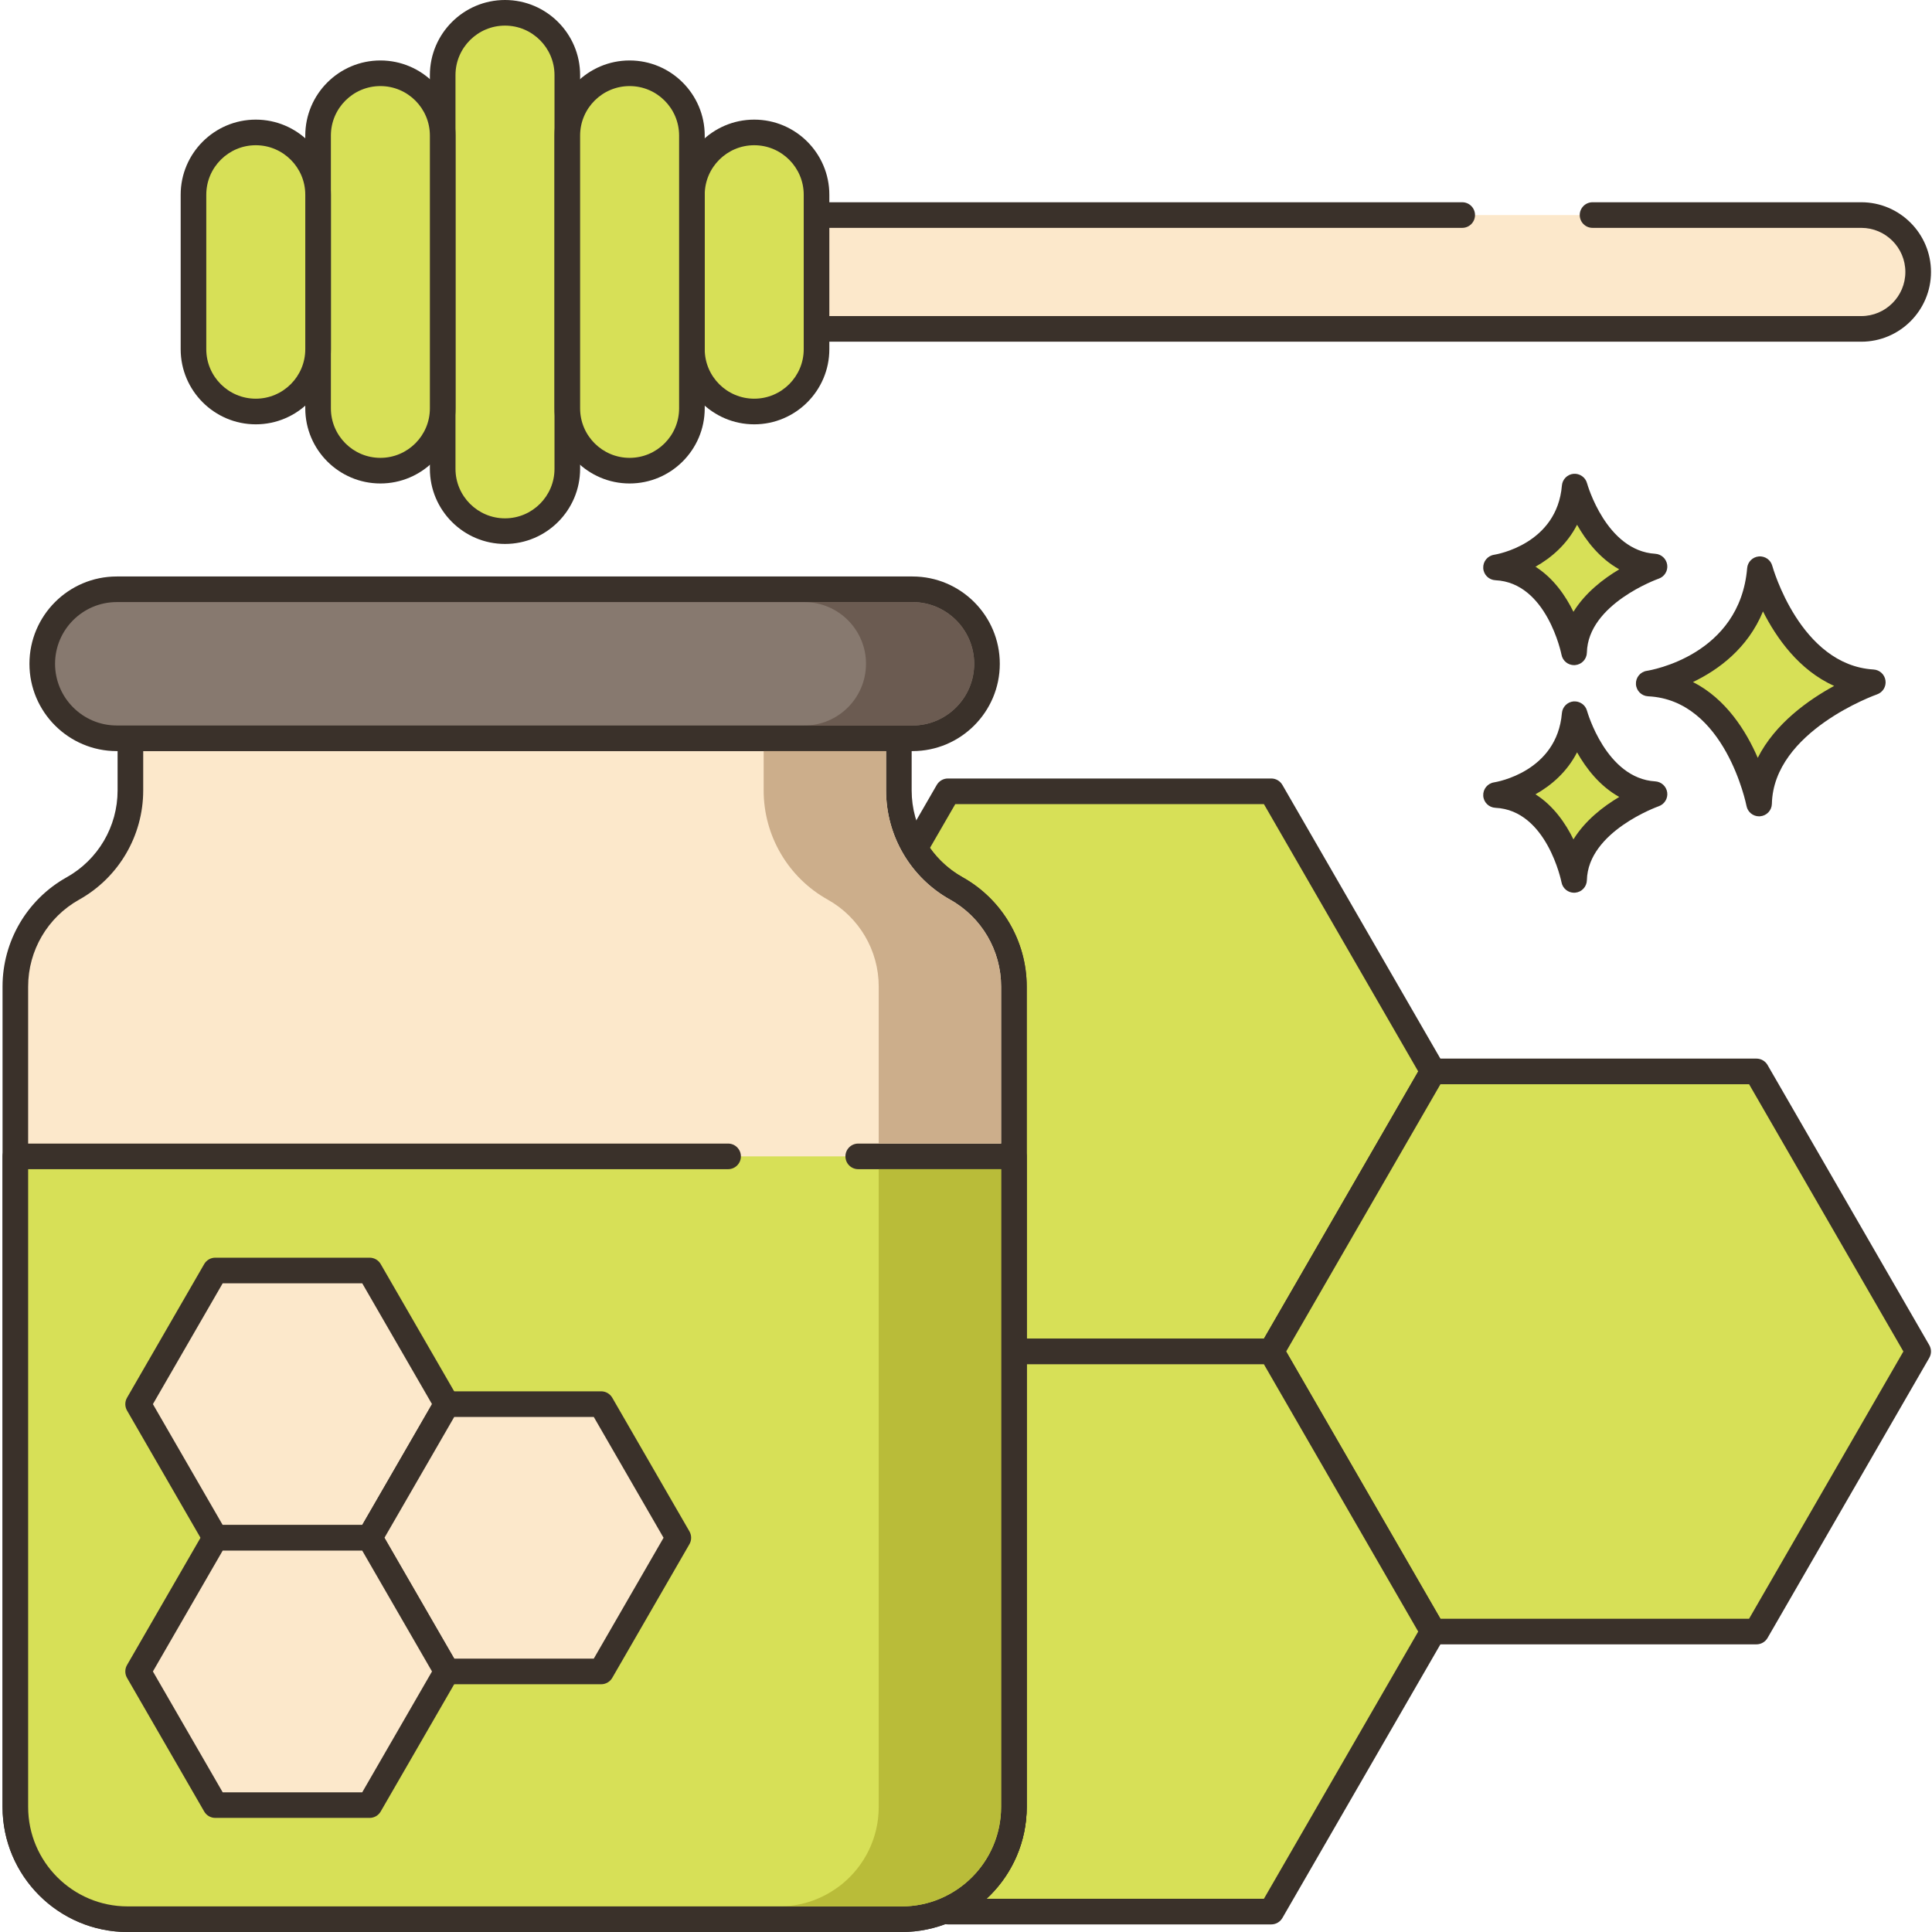 <?xml version="1.0" encoding="UTF-8"?>
<!DOCTYPE svg PUBLIC '-//W3C//DTD SVG 1.0//EN'
          'http://www.w3.org/TR/2001/REC-SVG-20010904/DTD/svg10.dtd'>
<svg contentScriptType="text/ecmascript" width="100pt" xmlns:xlink="http://www.w3.org/1999/xlink" zoomAndPan="magnify" contentStyleType="text/css" viewBox="0 0 452 452.592" height="100.0pt" preserveAspectRatio="xMidYMid meet" xmlns="http://www.w3.org/2000/svg" version="1.0"
><path style="fill:#d7e057;" d="m297.516 185.371h-75.758l-7.723 13.359c2.32 3.863 5.641 7.121 9.723 9.402 8.316 4.66 13.457 13.438 13.457 22.961v85.5h60.301l37.879-65.602zm0 0"
  /><path style="fill:#3a312a;" d="m337.992 249.492-37.879-65.621c-.535-.926-1.523-1.5-2.598-1.5h-75.758c-1.074 0-2.062.574-2.602 1.5l-7.719 13.359c-.547.945-.535 2.113.027 3.047 2.617 4.359 6.359 7.98 10.824 10.473 7.355 4.121 11.926 11.914 11.926 20.344v85.5c0 1.656 1.344 3 3 3h60.301c1.07 0 2.059-.574 2.598-1.5l37.879-65.602c.539-.93.539-2.07 0-3zm-42.207 64.102h-55.57v-82.5c0-10.598-5.742-20.398-14.996-25.582-3.043-1.703-5.664-4.059-7.664-6.875l5.934-10.266h72.297l36.148 62.621zm0 0"
  /><path style="fill:#d7e057;" d="m411.176 250.988h-75.762l-37.879 65.609 37.879 65.609h75.762l37.879-65.609zm0 0"
  /><path style="fill:#3a312a;" d="m451.652 315.098-37.879-65.609c-.535-.93-1.527-1.5-2.598-1.5h-75.762c-1.07 0-2.059.57-2.598 1.5l-37.879 65.609c-.535.93-.535 2.074 0 3l37.879 65.609c.539.93 1.527 1.5 2.598 1.5h75.762c1.07 0 2.062-.57 2.598-1.5l37.879-65.609c.539-.926.539-2.07 0-3zm-42.207 64.109h-72.297l-36.145-62.609 36.145-62.609h72.297l36.148 62.609zm0 0"
  /><path style="fill:#d7e057;" d="m297.516 316.594h-60.301v106.699c0 10.758-6.457 20.02-15.719 24.078l.262.441h75.758l37.879-65.602zm0 0"
  /><path style="fill:#3a312a;" d="m337.992 380.711-37.879-65.617c-.535-.93-1.523-1.5-2.598-1.5h-60.301c-1.656 0-3 1.34-3 3v106.699c0 9.25-5.461 17.621-13.922 21.332-.785.344-1.387 1.012-1.652 1.828-.262.816-.164 1.707.273 2.445l.262.441c.539.914 1.52 1.473 2.582 1.473h75.762c1.07 0 2.059-.57 2.598-1.5l37.879-65.598c.535-.93.535-2.074-.004-3.004zm-42.207 64.102h-64.977c5.891-5.449 9.406-13.203 9.406-21.52v-103.699h55.57l36.148 62.617zm0 0"
  /><path style="fill:#fce8cb;" d="m223.746 208.141c-8.316-4.648-13.473-13.43-13.473-22.957v-12.23h-180.027v12.23c0 9.527-5.152 18.312-13.473 22.957-8.32 4.645-13.477 13.43-13.477 22.957v192.199c0 14.52 11.77 26.293 26.293 26.293h181.34c14.52 0 26.293-11.773 26.293-26.293v-192.199c0-9.531-5.156-18.312-13.477-22.957zm0 0"
  /><path style="fill:#3a312a;" d="m225.211 205.52c-7.363-4.113-11.941-11.906-11.941-20.34v-12.23c0-1.656-1.34-3-3-3h-180.02c-1.656 0-3 1.344-3 3v12.23c0 8.434-4.574 16.227-11.941 20.34-9.258 5.172-15.012 14.973-15.012 25.578v192.199c0 16.152 13.141 29.297 29.293 29.297h181.34c16.152 0 29.293-13.145 29.293-29.297v-192.199c0-10.605-5.754-20.406-15.012-25.578zm9.012 217.777c0 12.844-10.449 23.297-23.293 23.297h-181.34c-12.844 0-23.293-10.453-23.293-23.297v-192.199c0-8.434 4.574-16.227 11.938-20.34 9.262-5.168 15.016-14.973 15.016-25.578v-9.23h174.023v9.23c0 10.605 5.75 20.41 15.012 25.578 7.367 4.113 11.941 11.906 11.941 20.34v192.199zm0 0"
  /><path style="fill:#d7e057;" d="m200.754 270.895h-197.457v152.402c0 14.523 11.77 26.297 26.293 26.297h181.34c14.52 0 26.293-11.773 26.293-26.297v-152.402zm0 0"
  /><path style="fill:#3a312a;" d="m237.223 267.895h-36.469c-1.66 0-3 1.344-3 3 0 1.66 1.34 3 3 3h33.469v149.402c0 12.844-10.449 23.297-23.293 23.297h-181.34c-12.844 0-23.293-10.453-23.293-23.297v-149.402h163.969c1.66 0 3-1.34 3-3 0-1.656-1.34-3-3-3h-166.969c-1.66 0-3 1.344-3 3v152.402c0 16.152 13.141 29.297 29.293 29.297h181.34c16.152 0 29.293-13.145 29.293-29.297v-152.402c0-1.656-1.344-3-3-3zm0 0"
  /><path style="fill:#87796f;" d="m213.465 138.047h-186.41c-9.641 0-17.453 7.812-17.453 17.449 0 9.641 7.812 17.453 17.453 17.453h186.41c9.641 0 17.457-7.812 17.457-17.453 0-9.637-7.816-17.449-17.457-17.449zm0 0"
  /><path style="fill:#3a312a;" d="m213.465 135.047h-186.414c-11.277 0-20.449 9.172-20.449 20.453s9.172 20.453 20.449 20.453h186.414c11.277 0 20.453-9.172 20.453-20.453s-9.176-20.453-20.453-20.453zm0 34.906h-186.414c-7.965 0-14.449-6.484-14.449-14.457 0-7.969 6.484-14.453 14.449-14.453h186.414c7.969 0 14.453 6.484 14.453 14.453 0 7.973-6.484 14.457-14.453 14.457zm0 0"
  /><path style="fill:#fce8cb;" d="m86.293 297.625h-36.156l-18.078 31.309 18.078 31.309h36.156l18.074-31.309zm0 0"
  /><path style="fill:#3a312a;" d="m106.965 327.434-18.078-31.309c-.535-.93-1.523-1.5-2.598-1.5h-36.152c-1.074 0-2.062.57-2.598 1.5l-18.078 31.309c-.535.93-.535 2.074 0 3l18.078 31.309c.535.93 1.523 1.5 2.598 1.5h36.152c1.074 0 2.062-.57 2.598-1.5l18.078-31.309c.539-.926.539-2.07 0-3zm-22.406 29.809h-32.688l-16.348-28.309 16.348-28.309h32.688l16.348 28.309zm0 0"
  /><path style="fill:#fce8cb;" d="m140.535 328.934h-36.156l-18.078 31.309 18.078 31.312h36.156l18.078-31.312zm0 0"
  /><path style="fill:#3a312a;" d="m161.211 358.742-18.078-31.309c-.535-.926-1.527-1.5-2.598-1.5h-36.156c-1.07 0-2.062.574-2.598 1.5l-18.078 31.309c-.535.93-.535 2.074 0 3l18.078 31.312c.535.926 1.527 1.5 2.598 1.5h36.156c1.07 0 2.062-.574 2.598-1.5l18.078-31.312c.535-.926.535-2.07 0-3zm-22.41 29.812h-32.688l-16.348-28.312 16.348-28.309h32.688l16.348 28.309zm0 0"
  /><path style="fill:#fce8cb;" d="m86.293 360.242h-36.156l-18.078 31.312 18.078 31.309h36.156l18.074-31.309zm0 0"
  /><path style="fill:#3a312a;" d="m106.965 390.055-18.078-31.312c-.535-.926-1.523-1.5-2.598-1.5h-36.152c-1.074 0-2.062.574-2.598 1.5l-18.078 31.312c-.535.926-.535 2.07 0 3l18.078 31.309c.535.93 1.523 1.5 2.598 1.5h36.152c1.074 0 2.062-.57 2.598-1.5l18.078-31.309c.539-.926.539-2.074 0-3zm-22.406 29.812h-32.688l-16.348-28.312 16.348-28.309h32.688l16.348 28.309zm0 0"
  /><path style="fill:#fce8cb;" d="m435.723 50.379h-301.789c-7.363 0-13.332 5.969-13.332 13.332 0 7.363 5.969 13.336 13.332 13.336h301.789c7.363 0 13.332-5.973 13.332-13.336 0-7.363-5.969-13.332-13.332-13.332zm0 0"
  /><path style="fill:#3a312a;" d="m435.723 47.379h-62.949c-1.656 0-3 1.344-3 3 0 1.66 1.344 3 3 3h62.949c5.699 0 10.332 4.637 10.332 10.336 0 5.695-4.633 10.332-10.332 10.332h-301.789c-5.699 0-10.332-4.637-10.332-10.332 0-5.699 4.633-10.336 10.332-10.336h208.309c1.656 0 3-1.34 3-3 0-1.656-1.344-3-3-3h-208.309c-9.004 0-16.332 7.328-16.332 16.336 0 9.004 7.328 16.332 16.332 16.332h301.789c9.008 0 16.336-7.328 16.336-16.332 0-9.008-7.332-16.336-16.336-16.336zm0 0"
  /><path style="fill:#d7e057;" d="m118.008 3c-8.062 0-14.598 6.535-14.598 14.598v92.23c0 8.062 6.535 14.598 14.598 14.598 8.059 0 14.594-6.535 14.594-14.598v-92.23c0-8.062-6.535-14.598-14.594-14.598zm0 0"
  /><path style="fill:#3a312a;" d="m118.008 0c-9.703 0-17.598 7.895-17.598 17.598v92.23c0 9.703 7.895 17.598 17.598 17.598 9.699 0 17.594-7.895 17.594-17.598v-92.23c0-9.707-7.895-17.598-17.594-17.598zm11.594 109.828c0 6.395-5.203 11.598-11.598 11.598-6.395 0-11.598-5.203-11.598-11.598v-92.23c0-6.395 5.203-11.598 11.598-11.598 6.395 0 11.598 5.203 11.598 11.598zm0 0"
  /><path style="fill:#d7e057;" d="m88.812 17.164c-8.059 0-14.594 6.535-14.594 14.598v63.898c0 8.062 6.535 14.598 14.594 14.598 8.062 0 14.598-6.535 14.598-14.598v-63.898c0-8.059-6.535-14.598-14.598-14.598zm0 0"
  /><path style="fill:#3a312a;" d="m88.812 14.164c-9.699 0-17.594 7.895-17.594 17.598v63.898c0 9.703 7.895 17.598 17.594 17.598 9.703 0 17.598-7.895 17.598-17.598v-63.898c0-9.703-7.895-17.598-17.598-17.598zm11.598 81.496c0 6.395-5.203 11.598-11.598 11.598-6.391 0-11.594-5.203-11.594-11.598v-63.898c0-6.395 5.203-11.598 11.594-11.598 6.395 0 11.598 5.203 11.598 11.598zm0 0"
  /><path style="fill:#d7e057;" d="m59.621 31.023c-8.062 0-14.594 6.535-14.594 14.598v36.184c0 8.062 6.531 14.594 14.594 14.594s14.598-6.531 14.598-14.594v-36.184c0-8.062-6.535-14.598-14.598-14.598zm0 0"
  /><path style="fill:#3a312a;" d="m59.621 28.023c-9.699 0-17.594 7.895-17.594 17.598v36.184c0 9.703 7.895 17.598 17.594 17.598 9.703 0 17.598-7.895 17.598-17.598v-36.184c0-9.703-7.895-17.598-17.598-17.598zm11.598 53.781c0 6.395-5.203 11.594-11.598 11.594-6.395 0-11.594-5.199-11.594-11.594v-36.184c0-6.395 5.199-11.598 11.594-11.598 6.395 0 11.598 5.203 11.598 11.598zm0 0"
  /><path style="fill:#d7e057;" d="m176.387 31.023c-8.062 0-14.594 6.535-14.594 14.598v36.184c0 8.062 6.531 14.594 14.594 14.594s14.598-6.531 14.598-14.594v-36.184c0-8.062-6.535-14.598-14.598-14.598zm0 0"
  /><path style="fill:#3a312a;" d="m176.387 28.023c-9.699 0-17.594 7.895-17.594 17.598v36.184c0 9.703 7.895 17.598 17.594 17.598 9.703 0 17.598-7.895 17.598-17.598v-36.184c0-9.703-7.895-17.598-17.598-17.598zm11.598 53.781c0 6.395-5.203 11.594-11.598 11.594s-11.594-5.199-11.594-11.594v-36.184c0-6.395 5.199-11.598 11.594-11.598s11.598 5.203 11.598 11.598zm0 0"
  /><path style="fill:#d7e057;" d="m147.195 17.164c-8.062 0-14.594 6.535-14.594 14.598v63.898c0 8.062 6.531 14.598 14.594 14.598s14.598-6.535 14.598-14.598v-63.898c0-8.059-6.535-14.598-14.598-14.598zm0 0"
  /><path style="fill:#3a312a;" d="m147.195 14.164c-9.703 0-17.594 7.895-17.594 17.598v63.898c0 9.703 7.891 17.598 17.594 17.598 9.703 0 17.598-7.895 17.598-17.598v-63.898c0-9.703-7.895-17.598-17.598-17.598zm11.598 81.496c0 6.395-5.199 11.598-11.594 11.598s-11.598-5.203-11.598-11.598v-63.898c0-6.395 5.203-11.598 11.598-11.598s11.594 5.203 11.594 11.598zm0 0"
  /><path style="fill:#d7e057;" d="m411.984 133.34c-1.945 23.129-26.047 26.781-26.047 26.781 20.691.973 25.848 28.117 25.848 28.117.441-19.355 26.645-28.402 26.645-28.402-19.629-1.176-26.445-26.496-26.445-26.496zm0 0"
  /><path style="fill:#3a312a;" d="m438.609 156.84c-17.211-1.031-23.664-24.051-23.727-24.285-.379-1.402-1.707-2.328-3.168-2.203-1.449.133-2.598 1.285-2.719 2.734-1.719 20.43-22.625 23.93-23.508 24.066-1.527.23-2.625 1.578-2.547 3.121.082 1.539 1.316 2.77 2.855 2.844 18.059.848 23 25.434 23.047 25.684.273 1.422 1.52 2.434 2.945 2.434.082 0 .168-.004.25-.012 1.531-.125 2.715-1.383 2.75-2.918.387-17.016 24.383-25.551 24.625-25.637 1.355-.469 2.188-1.828 1.988-3.246-.195-1.418-1.363-2.496-2.793-2.582zm-27.133 20.691c-2.711-6.262-7.418-13.816-15.176-17.754 5.863-2.809 12.816-7.824 16.402-16.543 3.102 6.141 8.402 13.758 16.672 17.445-6.016 3.277-13.844 8.809-17.898 16.852zm0 0"
  /><path style="fill:#d7e057;" d="m368.59 167.301c-1.379 16.359-18.426 18.941-18.426 18.941 14.637.691 18.285 19.891 18.285 19.891.312-13.688 18.844-20.09 18.844-20.09-13.883-.832-18.703-18.742-18.703-18.742zm0 0"
  /><path style="fill:#3a312a;" d="m387.469 183.047c-11.531-.691-15.941-16.371-15.988-16.531-.375-1.402-1.723-2.316-3.16-2.203-1.453.129-2.602 1.285-2.723 2.734-1.156 13.742-15.293 16.137-15.883 16.23-1.527.23-2.625 1.578-2.547 3.121.078 1.539 1.312 2.766 2.855 2.84 12.07.57 15.449 17.289 15.48 17.453.27 1.426 1.516 2.441 2.945 2.441.082 0 .164-.004.25-.012 1.527-.125 2.715-1.387 2.75-2.922.262-11.418 16.664-17.266 16.824-17.324 1.352-.469 2.188-1.824 1.992-3.242-.199-1.418-1.367-2.5-2.797-2.586zm-19.168 13.59c-1.848-3.77-4.68-7.895-8.895-10.562 3.715-2.082 7.398-5.258 9.742-9.832 2.117 3.75 5.309 7.91 9.883 10.449-3.699 2.199-7.98 5.48-10.73 9.945zm0 0"
  /><path style="fill:#d7e057;" d="m368.59 113.984c-1.379 16.359-18.426 18.945-18.426 18.945 14.637.688 18.285 19.887 18.285 19.887.312-13.691 18.844-20.09 18.844-20.09-13.883-.832-18.703-18.742-18.703-18.742zm0 0"
  /><path style="fill:#3a312a;" d="m387.469 129.73c-11.488-.688-15.91-16.254-15.984-16.527-.379-1.406-1.727-2.328-3.164-2.207-1.453.133-2.602 1.289-2.723 2.738-1.156 13.742-15.293 16.133-15.883 16.227-1.527.23-2.625 1.578-2.547 3.121.078 1.539 1.312 2.77 2.855 2.844 12.07.566 15.449 17.285 15.48 17.449.27 1.426 1.516 2.441 2.945 2.441.082 0 .164-.004.25-.012 1.527-.125 2.715-1.387 2.75-2.922.262-11.418 16.664-17.266 16.824-17.324 1.352-.465 2.188-1.824 1.992-3.242-.199-1.418-1.367-2.5-2.797-2.586zm-19.168 13.59c-1.848-3.77-4.68-7.891-8.895-10.559 3.715-2.082 7.398-5.258 9.742-9.832 2.117 3.746 5.309 7.91 9.883 10.445-3.699 2.203-7.98 5.48-10.73 9.945zm0 0"
  /><path style="fill:#ccae8b;" d="m222.277 210.754c-9.262-5.16-15-14.961-15-25.582v-9.219h-28.68v9.219c0 10.621 5.758 20.422 15.02 25.582 7.359 4.117 11.938 11.918 11.938 20.34v36.797h28.66v-36.797c0-8.422-4.559-16.223-11.938-20.34zm0 0"
  /><path style="fill:#b9bc39;" d="m205.555 273.891v149.402c0 7.238-3.297 13.699-8.48 17.98-1.16.938-2.398 1.777-3.719 2.5-1.32.719-2.719 1.32-4.18 1.777-2.18.68-4.5 1.043-6.918 1.043h28.68c2.398 0 4.719-.363 6.918-1.043 1.461-.457 2.84-1.059 4.16-1.777 1.32-.723 2.582-1.562 3.719-2.5 5.18-4.281 8.48-10.742 8.48-17.98v-149.402zm0 0"
  /><path style="fill:#6b5b51;" d="m213.477 141.051h-25.34c7.961 0 14.438 6.48 14.438 14.441 0 7.98-6.477 14.461-14.438 14.461h25.34c7.961 0 14.438-6.48 14.438-14.461 0-7.961-6.477-14.441-14.438-14.441zm0 0"
/></svg
>
